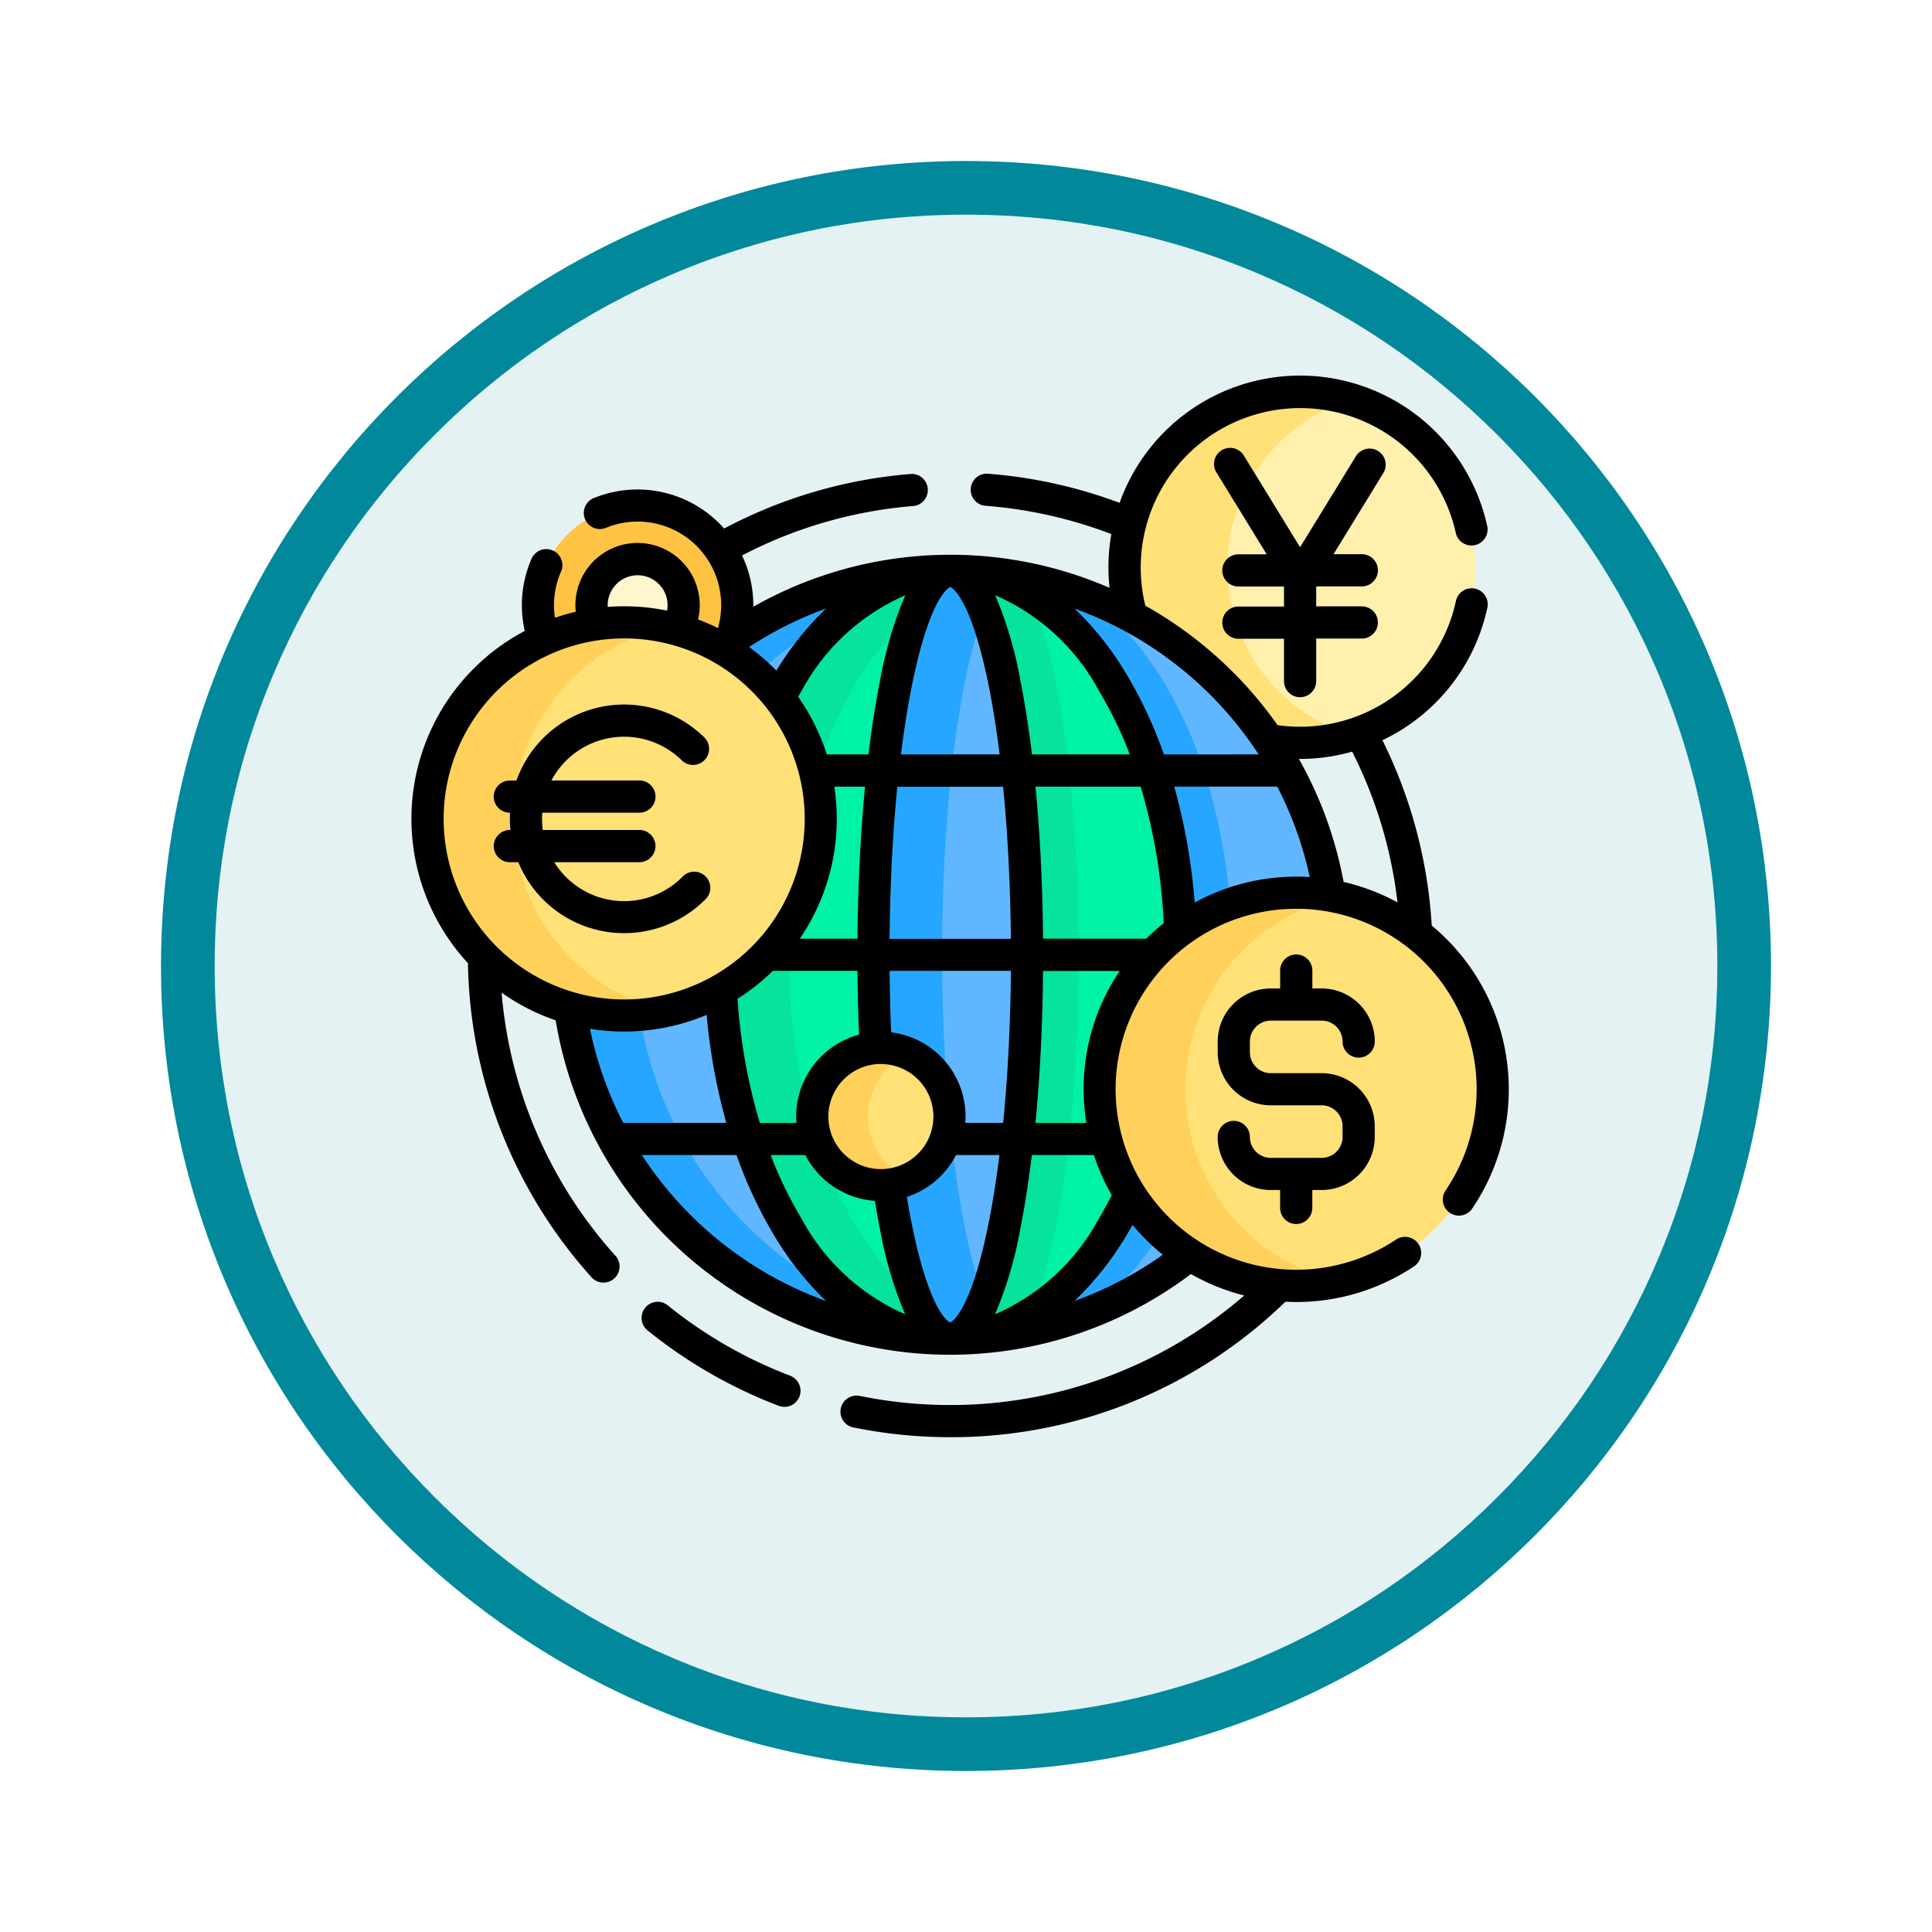 <svg xmlns="http://www.w3.org/2000/svg" xmlns:xlink="http://www.w3.org/1999/xlink" width="108" height="108" viewBox="0 0 108 108">
  <defs>
    <filter id="Trazado_982547" x="0" y="0" width="108" height="108" filterUnits="userSpaceOnUse">
      <feOffset dy="3" input="SourceAlpha"/>
      <feGaussianBlur stdDeviation="3" result="blur"/>
      <feFlood flood-opacity="0.161"/>
      <feComposite operator="in" in2="blur"/>
      <feComposite in="SourceGraphic"/>
    </filter>
  </defs>
  <g id="Grupo_1156251" data-name="Grupo 1156251" transform="translate(-194 -899)">
    <g id="Grupo_1154408" data-name="Grupo 1154408" transform="translate(203 905)">
      <g id="Grupo_1153134" data-name="Grupo 1153134">
        <g id="Grupo_1149598" data-name="Grupo 1149598">
          <g id="Grupo_1148770" data-name="Grupo 1148770">
            <g id="Grupo_1146954" data-name="Grupo 1146954">
              <g transform="matrix(1, 0, 0, 1, -9, -6)" filter="url(#Trazado_982547)">
                <g id="Trazado_982547-2" data-name="Trazado 982547" transform="translate(9 6)" fill="#e4f2f4">
                  <path d="M 45 88.5 C 39.127 88.5 33.43 87.35 28.068 85.082 C 22.889 82.891 18.236 79.755 14.241 75.759 C 10.245 71.764 7.109 67.111 4.918 61.932 C 2.65 56.57 1.5 50.873 1.5 45 C 1.5 39.127 2.65 33.43 4.918 28.068 C 7.109 22.889 10.245 18.236 14.241 14.241 C 18.236 10.245 22.889 7.109 28.068 4.918 C 33.43 2.65 39.127 1.5 45 1.5 C 50.873 1.5 56.57 2.65 61.932 4.918 C 67.111 7.109 71.764 10.245 75.759 14.241 C 79.755 18.236 82.891 22.889 85.082 28.068 C 87.35 33.43 88.5 39.127 88.5 45 C 88.5 50.873 87.35 56.57 85.082 61.932 C 82.891 67.111 79.755 71.764 75.759 75.759 C 71.764 79.755 67.111 82.891 61.932 85.082 C 56.57 87.35 50.873 88.5 45 88.5 Z" stroke="none"/>
                  <path d="M 45 3 C 39.329 3 33.829 4.11 28.653 6.299 C 23.652 8.415 19.16 11.443 15.302 15.302 C 11.443 19.16 8.415 23.652 6.299 28.653 C 4.11 33.829 3 39.329 3 45 C 3 50.671 4.11 56.171 6.299 61.347 C 8.415 66.348 11.443 70.84 15.302 74.698 C 19.16 78.557 23.652 81.585 28.653 83.701 C 33.829 85.89 39.329 87 45 87 C 50.671 87 56.171 85.89 61.347 83.701 C 66.348 81.585 70.84 78.557 74.698 74.698 C 78.557 70.84 81.585 66.348 83.701 61.347 C 85.89 56.171 87 50.671 87 45 C 87 39.329 85.89 33.829 83.701 28.653 C 81.585 23.652 78.557 19.16 74.698 15.302 C 70.84 11.443 66.348 8.415 61.347 6.299 C 56.171 4.11 50.671 3 45 3 M 45 0 C 69.853 0 90 20.147 90 45 C 90 69.853 69.853 90 45 90 C 20.147 90 0 69.853 0 45 C 0 20.147 20.147 0 45 0 Z" stroke="none" fill="#01899b"/>
                </g>
              </g>
            </g>
          </g>
        </g>
      </g>
    </g>
    <g id="divisa" transform="translate(217 911.61)">
      <g id="Grupo_1156249" data-name="Grupo 1156249" transform="translate(0.899 9.289)">
        <g id="Grupo_1156246" data-name="Grupo 1156246" transform="translate(0 0)">
          <path id="Trazado_989789" data-name="Trazado 989789" d="M63.819,75.527a10.938,10.938,0,0,1,5.706,1.6,5.571,5.571,0,1,0-10.189-.642A10.951,10.951,0,0,1,63.819,75.527Z" transform="translate(-52.829 -62.636)" fill="#ffc344"/>
          <path id="Trazado_989790" data-name="Trazado 989790" d="M85.824,97.532a11,11,0,0,1,2.94.4,2.576,2.576,0,1,0-4.528-.284A11.069,11.069,0,0,1,85.824,97.532Z" transform="translate(-74.834 -84.64)" fill="#fff6ce"/>
          <g id="Grupo_1156227" data-name="Grupo 1156227" transform="translate(38.964)">
            <path id="Trazado_989791" data-name="Trazado 989791" d="M342.493,15.89a9.811,9.811,0,0,0-9.421,12.552,21.562,21.562,0,0,1,7.652,6.91,9.811,9.811,0,1,0,1.769-19.462Z" transform="translate(-332.681 -15.89)" fill="#fff0ad"/>
            <path id="Trazado_989792" data-name="Trazado 989792" d="M338.432,25.7a9.815,9.815,0,0,1,6.936-9.383,9.812,9.812,0,0,0-12.3,12.123,21.562,21.562,0,0,1,7.652,6.91,9.806,9.806,0,0,0,4.645-.267A9.815,9.815,0,0,1,338.432,25.7Z" transform="translate(-332.681 -15.889)" fill="#ffe177"/>
          </g>
          <g id="Grupo_1156234" data-name="Grupo 1156234" transform="translate(7.968 10.013)">
            <path id="Trazado_989793" data-name="Trazado 989793" d="M103.6,128.434A11,11,0,0,1,116.456,117.6a21.463,21.463,0,0,0-33.45-14.315,5.547,5.547,0,0,1-.282.639A10.994,10.994,0,0,1,74,123.89a21.46,21.46,0,0,0,34.649,13.788,10.981,10.981,0,0,1-5.045-9.244Z" transform="translate(-73.996 -99.452)" fill="#60b7ff"/>
            <g id="Grupo_1156228" data-name="Grupo 1156228" transform="translate(21.254 0)">
              <path id="Trazado_989794" data-name="Trazado 989794" d="M261.428,390.41c-2.36,4.911-5.987,8.057-10.056,8.057a21.42,21.42,0,0,0,7.189-1.236,14.07,14.07,0,0,0,4.592-4.727A11.042,11.042,0,0,1,261.428,390.41Z" transform="translate(-251.372 -355.546)" fill="#26a6fe"/>
              <path id="Trazado_989795" data-name="Trazado 989795" d="M264.222,119.565a10.96,10.96,0,0,1,2.79-1.482c-.639-8.08-3.974-14.743-8.451-17.4a21.421,21.421,0,0,0-7.189-1.236C258.212,99.452,263.8,108.34,264.222,119.565Z" transform="translate(-251.372 -99.452)" fill="#26a6fe"/>
            </g>
            <g id="Grupo_1156229" data-name="Grupo 1156229" transform="translate(0 0)">
              <path id="Trazado_989796" data-name="Trazado 989796" d="M77.887,303.787q-.43.034-.869.034A11,11,0,0,1,74,303.4a21.464,21.464,0,0,0,21.254,18.483c.646,0,1.285-.03,1.917-.086A21.469,21.469,0,0,1,77.887,303.787Z" transform="translate(-73.995 -278.962)" fill="#26a6fe"/>
              <path id="Trazado_989797" data-name="Trazado 989797" d="M147.118,103.288a5.55,5.55,0,0,1-.282.639,11.018,11.018,0,0,1,1.723,1.3,21.383,21.383,0,0,1,12.72-5.683c-.632-.056-1.271-.086-1.917-.086A21.359,21.359,0,0,0,147.118,103.288Z" transform="translate(-138.108 -99.453)" fill="#26a6fe"/>
            </g>
            <path id="Trazado_989798" data-name="Trazado 989798" d="M165.543,128.434a10.974,10.974,0,0,1,4.5-8.869c-.417-11.224-6.011-20.113-12.85-20.113-3.8,0-7.213,2.742-9.57,7.1a10.992,10.992,0,0,1-3.252,16.333c.6,10.926,6.11,19.484,12.821,19.484,4.069,0,7.7-3.146,10.056-8.057A10.937,10.937,0,0,1,165.543,128.434Z" transform="translate(-135.938 -99.452)" fill="#00f2a6"/>
            <g id="Grupo_1156230" data-name="Grupo 1156230" transform="translate(21.254 0)">
              <path id="Trazado_989799" data-name="Trazado 989799" d="M251.372,142.374a8.4,8.4,0,0,0,4.314-1.236c1.663-2.956,2.854-10.895,2.854-20.225s-1.191-17.269-2.854-20.225a8.4,8.4,0,0,0-4.314-1.236c2.37,0,4.292,9.608,4.292,21.46S253.742,142.374,251.372,142.374Z" transform="translate(-251.372 -99.453)" fill="#05e39c"/>
            </g>
            <g id="Grupo_1156231" data-name="Grupo 1156231" transform="translate(8.432 0)">
              <path id="Trazado_989800" data-name="Trazado 989800" d="M148.149,266.661q0-.817.037-1.619a11.044,11.044,0,0,1-3.816,3.595c.6,10.926,6.11,19.484,12.821,19.484a7.917,7.917,0,0,0,1.917-.237C152.906,286.341,148.149,277.427,148.149,266.661Z" transform="translate(-144.369 -245.2)" fill="#05e39c"/>
              <path id="Trazado_989801" data-name="Trazado 989801" d="M171.506,106.555a10.947,10.947,0,0,1,2.041,4.257c1.881-5.865,5.348-10.1,9.446-11.124a7.919,7.919,0,0,0-1.917-.237C177.277,99.452,173.863,102.195,171.506,106.555Z" transform="translate(-168.254 -99.452)" fill="#05e39c"/>
            </g>
            <g id="Grupo_1156232" data-name="Grupo 1156232" transform="translate(16.962 0)">
              <ellipse id="Elipse_11860" data-name="Elipse 11860" cx="4.292" cy="21.46" rx="4.292" ry="21.46" fill="#60b7ff"/>
            </g>
            <g id="Grupo_1156233" data-name="Grupo 1156233" transform="translate(16.962 0)">
              <path id="Trazado_989802" data-name="Trazado 989802" d="M219.386,120.913c0-8.407.967-15.683,2.375-19.2-.577-1.443-1.228-2.256-1.917-2.256-2.37,0-4.292,9.608-4.292,21.46s1.922,21.46,4.292,21.46c.689,0,1.34-.813,1.917-2.256C220.353,136.6,219.386,129.32,219.386,120.913Z" transform="translate(-215.552 -99.453)" fill="#26a6fe"/>
            </g>
          </g>
          <g id="Grupo_1156239" data-name="Grupo 1156239" transform="translate(37.572 28.004)">
            <g id="Grupo_1156238" data-name="Grupo 1156238">
              <g id="Grupo_1156237" data-name="Grupo 1156237">
                <g id="Grupo_1156235" data-name="Grupo 1156235">
                  <circle id="Elipse_11861" data-name="Elipse 11861" cx="10.99" cy="10.99" r="10.99" fill="#ffe177"/>
                </g>
                <g id="Grupo_1156236" data-name="Grupo 1156236" transform="translate(0 0)">
                  <path id="Trazado_989803" data-name="Trazado 989803" d="M325.854,260.593a10.994,10.994,0,0,1,8.594-10.727,10.99,10.99,0,1,0,0,21.455A10.994,10.994,0,0,1,325.854,260.593Z" transform="translate(-321.061 -249.603)" fill="#ffd15b"/>
                </g>
              </g>
            </g>
          </g>
          <g id="Grupo_1156245" data-name="Grupo 1156245" transform="translate(0 12.891)">
            <g id="Grupo_1156243" data-name="Grupo 1156243">
              <g id="Grupo_1156242" data-name="Grupo 1156242">
                <g id="Grupo_1156241" data-name="Grupo 1156241">
                  <g id="Grupo_1156240" data-name="Grupo 1156240">
                    <circle id="Elipse_11862" data-name="Elipse 11862" cx="10.99" cy="10.99" r="10.99" fill="#ffe177"/>
                  </g>
                </g>
              </g>
            </g>
            <g id="Grupo_1156244" data-name="Grupo 1156244" transform="translate(0 0)">
              <path id="Trazado_989804" data-name="Trazado 989804" d="M12.293,134.465a10.994,10.994,0,0,1,8.594-10.727,10.99,10.99,0,1,0,0,21.455A10.994,10.994,0,0,1,12.293,134.465Z" transform="translate(-7.5 -123.475)" fill="#ffd15b"/>
            </g>
          </g>
        </g>
        <g id="Grupo_1156247" data-name="Grupo 1156247" transform="translate(21.508 36.679)">
          <circle id="Elipse_11863" data-name="Elipse 11863" cx="3.834" cy="3.834" r="3.834" fill="#ffe177"/>
        </g>
        <g id="Grupo_1156248" data-name="Grupo 1156248" transform="translate(21.508 36.679)">
          <path id="Trazado_989805" data-name="Trazado 989805" d="M190.115,325.834a3.834,3.834,0,0,1,2.277-3.5,3.834,3.834,0,1,0,0,7.007A3.834,3.834,0,0,1,190.115,325.834Z" transform="translate(-187 -322)" fill="#ffd15b"/>
        </g>
      </g>
      <g id="Grupo_1156250" data-name="Grupo 1156250" transform="translate(0 8.39)">
        <path id="Trazado_989806" data-name="Trazado 989806" d="M383.785,42.533a.9.9,0,0,0-1.236.3l-3.119,5.083-3.119-5.083a.9.9,0,1,0-1.532.94l2.785,4.539h-1.582a.9.9,0,0,0,0,1.8h2.549v1.119h-2.549a.9.9,0,0,0,0,1.8h2.549V55.4a.9.9,0,0,0,1.8,0V53.021h2.549a.9.9,0,1,0,0-1.8h-2.549V50.105h2.549a.9.9,0,1,0,0-1.8H381.3l2.785-4.539A.9.9,0,0,0,383.785,42.533Z" transform="translate(-329.755 -38.325)"/>
        <path id="Trazado_989807" data-name="Trazado 989807" d="M379.125,282.148h2.843a1.17,1.17,0,0,1,1.169,1.169.9.9,0,1,0,1.8,0,2.97,2.97,0,0,0-2.967-2.966h-.523v-1a.9.9,0,0,0-1.8,0v1h-.523a2.97,2.97,0,0,0-2.967,2.966v.6a2.97,2.97,0,0,0,2.967,2.966h2.843a1.17,1.17,0,0,1,1.169,1.169v.6a1.17,1.17,0,0,1-1.169,1.169h-2.843a1.17,1.17,0,0,1-1.169-1.169.9.9,0,0,0-1.8,0,2.97,2.97,0,0,0,2.967,2.966h.523v1a.9.9,0,0,0,1.8,0v-1h.523a2.97,2.97,0,0,0,2.967-2.966v-.6a2.97,2.97,0,0,0-2.967-2.966h-2.843a1.17,1.17,0,0,1-1.169-1.169v-.6A1.17,1.17,0,0,1,379.125,282.148Z" transform="translate(-331.086 -246.095)"/>
        <path id="Trazado_989808" data-name="Trazado 989808" d="M115.563,444.472a25.111,25.111,0,0,1-6.906-3.965.9.9,0,0,0-1.13,1.4,26.9,26.9,0,0,0,7.4,4.249.9.9,0,0,0,.636-1.681Z" transform="translate(-94.349 -388.553)"/>
        <path id="Trazado_989809" data-name="Trazado 989809" d="M57.034,39.127a26.87,26.87,0,0,0-2.756-10.359,10.686,10.686,0,0,0,5.854-7.35.9.9,0,1,0-1.755-.387,8.906,8.906,0,0,1-9.962,6.893,22.527,22.527,0,0,0-7.389-6.675,8.913,8.913,0,1,1,17.363-4.029.9.9,0,0,0,1.757-.378A10.711,10.711,0,0,0,39.586,15.5a26.864,26.864,0,0,0-7.406-1.632.9.9,0,0,0-.136,1.792,25.076,25.076,0,0,1,7.08,1.586,10.736,10.736,0,0,0-.1,3.005A22.325,22.325,0,0,0,19.11,21.308c0-.028,0-.056,0-.084a6.432,6.432,0,0,0-.63-2.782,25.036,25.036,0,0,1,9.512-2.76.9.9,0,1,0-.15-1.791,26.835,26.835,0,0,0-10.363,3.045,6.46,6.46,0,0,0-7.225-1.727.9.9,0,1,0,.663,1.67A4.668,4.668,0,0,1,17.134,22.5a11.8,11.8,0,0,0-1.112-.48,3.475,3.475,0,1,0-6.836-.432,11.785,11.785,0,0,0-1.164.336,4.651,4.651,0,0,1,.355-2.613.9.9,0,0,0-1.64-.736,6.452,6.452,0,0,0-.4,4.084A11.877,11.877,0,0,0,3.158,41.231a26.916,26.916,0,0,0,6.874,17.521.9.9,0,1,0,1.338-1.2,25.113,25.113,0,0,1-6.33-14.671,11.86,11.86,0,0,0,3.022,1.546A22.347,22.347,0,0,0,43.574,58.609a11.817,11.817,0,0,0,2.978,1.2A25.06,25.06,0,0,1,30.12,65.932a25.353,25.353,0,0,1-5.015-.5.9.9,0,1,0-.356,1.762,27.149,27.149,0,0,0,5.371.536,26.782,26.782,0,0,0,18.736-7.574c.2.01.4.017.6.017a11.834,11.834,0,0,0,6.588-1.992.9.9,0,0,0-1-1.5,10.09,10.09,0,1,1,2.741-2.707.9.9,0,0,0,1.483,1.016,11.878,11.878,0,0,0-2.242-15.867ZM38.455,26.049a22.45,22.45,0,0,1,1.7,3.513H34.688c-.181-1.491-.4-2.885-.652-4.151a21.837,21.837,0,0,0-1.407-4.751A12.059,12.059,0,0,1,38.455,26.049ZM26.816,45.105c-.047-1.126-.076-2.277-.085-3.445H33.51c-.025,2.992-.173,5.878-.432,8.5H30.959c.009-.12.015-.24.015-.362a4.739,4.739,0,0,0-4.158-4.7Zm-5.293,5.059H19.475a31.571,31.571,0,0,1-1.247-6.941A11.97,11.97,0,0,0,20.2,41.66h4.732c.01,1.21.041,2.4.09,3.568A4.741,4.741,0,0,0,21.508,49.8C21.508,49.924,21.514,50.045,21.524,50.164Zm2.116-18.8h1.718c-.254,2.636-.4,5.517-.424,8.5H21.709a11.879,11.879,0,0,0,1.93-8.5Zm2.6,15.507A2.936,2.936,0,1,1,23.306,49.8,2.939,2.939,0,0,1,26.241,46.866Zm.489-7c.025-2.992.173-5.878.432-8.5h5.915c.259,2.625.407,5.511.432,8.5ZM30.118,20.2h0c.025.007,1.158.436,2.2,5.77.215,1.105.4,2.31.563,3.592H27.363c.16-1.282.348-2.487.563-3.592C28.963,20.641,30.095,20.208,30.118,20.2Zm-2.506.46A21.841,21.841,0,0,0,26.2,25.411c-.253,1.266-.471,2.66-.652,4.151H23.218a11.854,11.854,0,0,0-1.6-3.218c.057-.1.112-.2.17-.294a12.059,12.059,0,0,1,5.825-5.389Zm-4.435.748A17.179,17.179,0,0,0,20.4,24.877a12.008,12.008,0,0,0-1.525-1.318A20.525,20.525,0,0,1,23.177,21.408ZM12.641,19.547a1.673,1.673,0,0,1,1.649,1.978,11.9,11.9,0,0,0-2.4-.244q-.465,0-.921.035c0-.031,0-.061,0-.092A1.679,1.679,0,0,1,12.641,19.547ZM1.8,33.17A10.092,10.092,0,1,1,11.889,43.261,10.1,10.1,0,0,1,1.8,33.17ZM9.98,44.9a11.895,11.895,0,0,0,6.521-.777,33.34,33.34,0,0,0,1.1,6.036H11.839A20.417,20.417,0,0,1,9.98,44.9Zm2.9,7.057h5.293A24.654,24.654,0,0,0,20.245,56.4a17.365,17.365,0,0,0,2.931,3.717A20.669,20.669,0,0,1,12.884,51.961Zm8.9,3.513a22.449,22.449,0,0,1-1.7-3.513h1.941a4.739,4.739,0,0,0,3.885,2.561c.09.549.186,1.081.288,1.59a21.837,21.837,0,0,0,1.407,4.751A12.059,12.059,0,0,1,21.786,55.474Zm8.337,5.849h0c-.025-.007-1.158-.435-2.2-5.77-.078-.4-.153-.822-.224-1.25a4.756,4.756,0,0,0,2.749-2.342h2.427c-.16,1.282-.348,2.487-.563,3.592-1.037,5.33-2.169,5.762-2.192,5.77Zm2.506-.46a21.841,21.841,0,0,0,1.407-4.751c.253-1.266.471-2.66.652-4.151h3.467a11.83,11.83,0,0,0,1,2.242c-.222.437-.454.862-.7,1.271a12.059,12.059,0,0,1-5.825,5.389ZM40,56.4c.106-.177.208-.358.31-.54A11.993,11.993,0,0,0,42,57.533a20.528,20.528,0,0,1-4.935,2.582A17.369,17.369,0,0,0,40,56.4Zm-2.424-8.116a11.919,11.919,0,0,0,.149,1.881H34.883c.254-2.636.4-5.517.424-8.5h4.285a11.819,11.819,0,0,0-2.02,6.623Zm3.5-8.42H35.307c-.024-2.987-.169-5.868-.424-8.5h5.882a31.881,31.881,0,0,1,1.287,7.633A11.98,11.98,0,0,0,41.076,39.863Zm.988-10.3A24.648,24.648,0,0,0,40,25.125a17.369,17.369,0,0,0-2.93-3.716,20.668,20.668,0,0,1,10.289,8.154Zm7.4,6.832a11.816,11.816,0,0,0-5.682,1.448,33.539,33.539,0,0,0-1.142-6.483H48.4a20.414,20.414,0,0,1,1.817,5.06C49.968,36.4,49.715,36.394,49.461,36.394Zm2.645.3a22.207,22.207,0,0,0-2.5-6.881h.069a10.7,10.7,0,0,0,2.91-.407,25.052,25.052,0,0,1,2.533,8.427A11.8,11.8,0,0,0,52.106,36.691Z" transform="translate(0 -8.39)"/>
        <path id="Trazado_989810" data-name="Trazado 989810" d="M50.207,172.788a.9.9,0,1,0-1.271-1.271,4.591,4.591,0,0,1-7.155-.832H46.54a.9.9,0,1,0,0-1.8h-5.4a4.632,4.632,0,0,1-.028-.967h5.43a.9.9,0,1,0,0-1.8H41.625a4.595,4.595,0,0,1,7.311-1.1.9.9,0,0,0,1.271-1.271,6.389,6.389,0,0,0-10.539,2.373H39.3a.9.9,0,1,0,0,1.8h.011a6.44,6.44,0,0,0,.02.967H39.3a.9.9,0,1,0,0,1.8h.472a6.4,6.4,0,0,0,10.436,2.1Z" transform="translate(-33.799 -143.489)"/>
      </g>
    </g>
  </g>
</svg>
